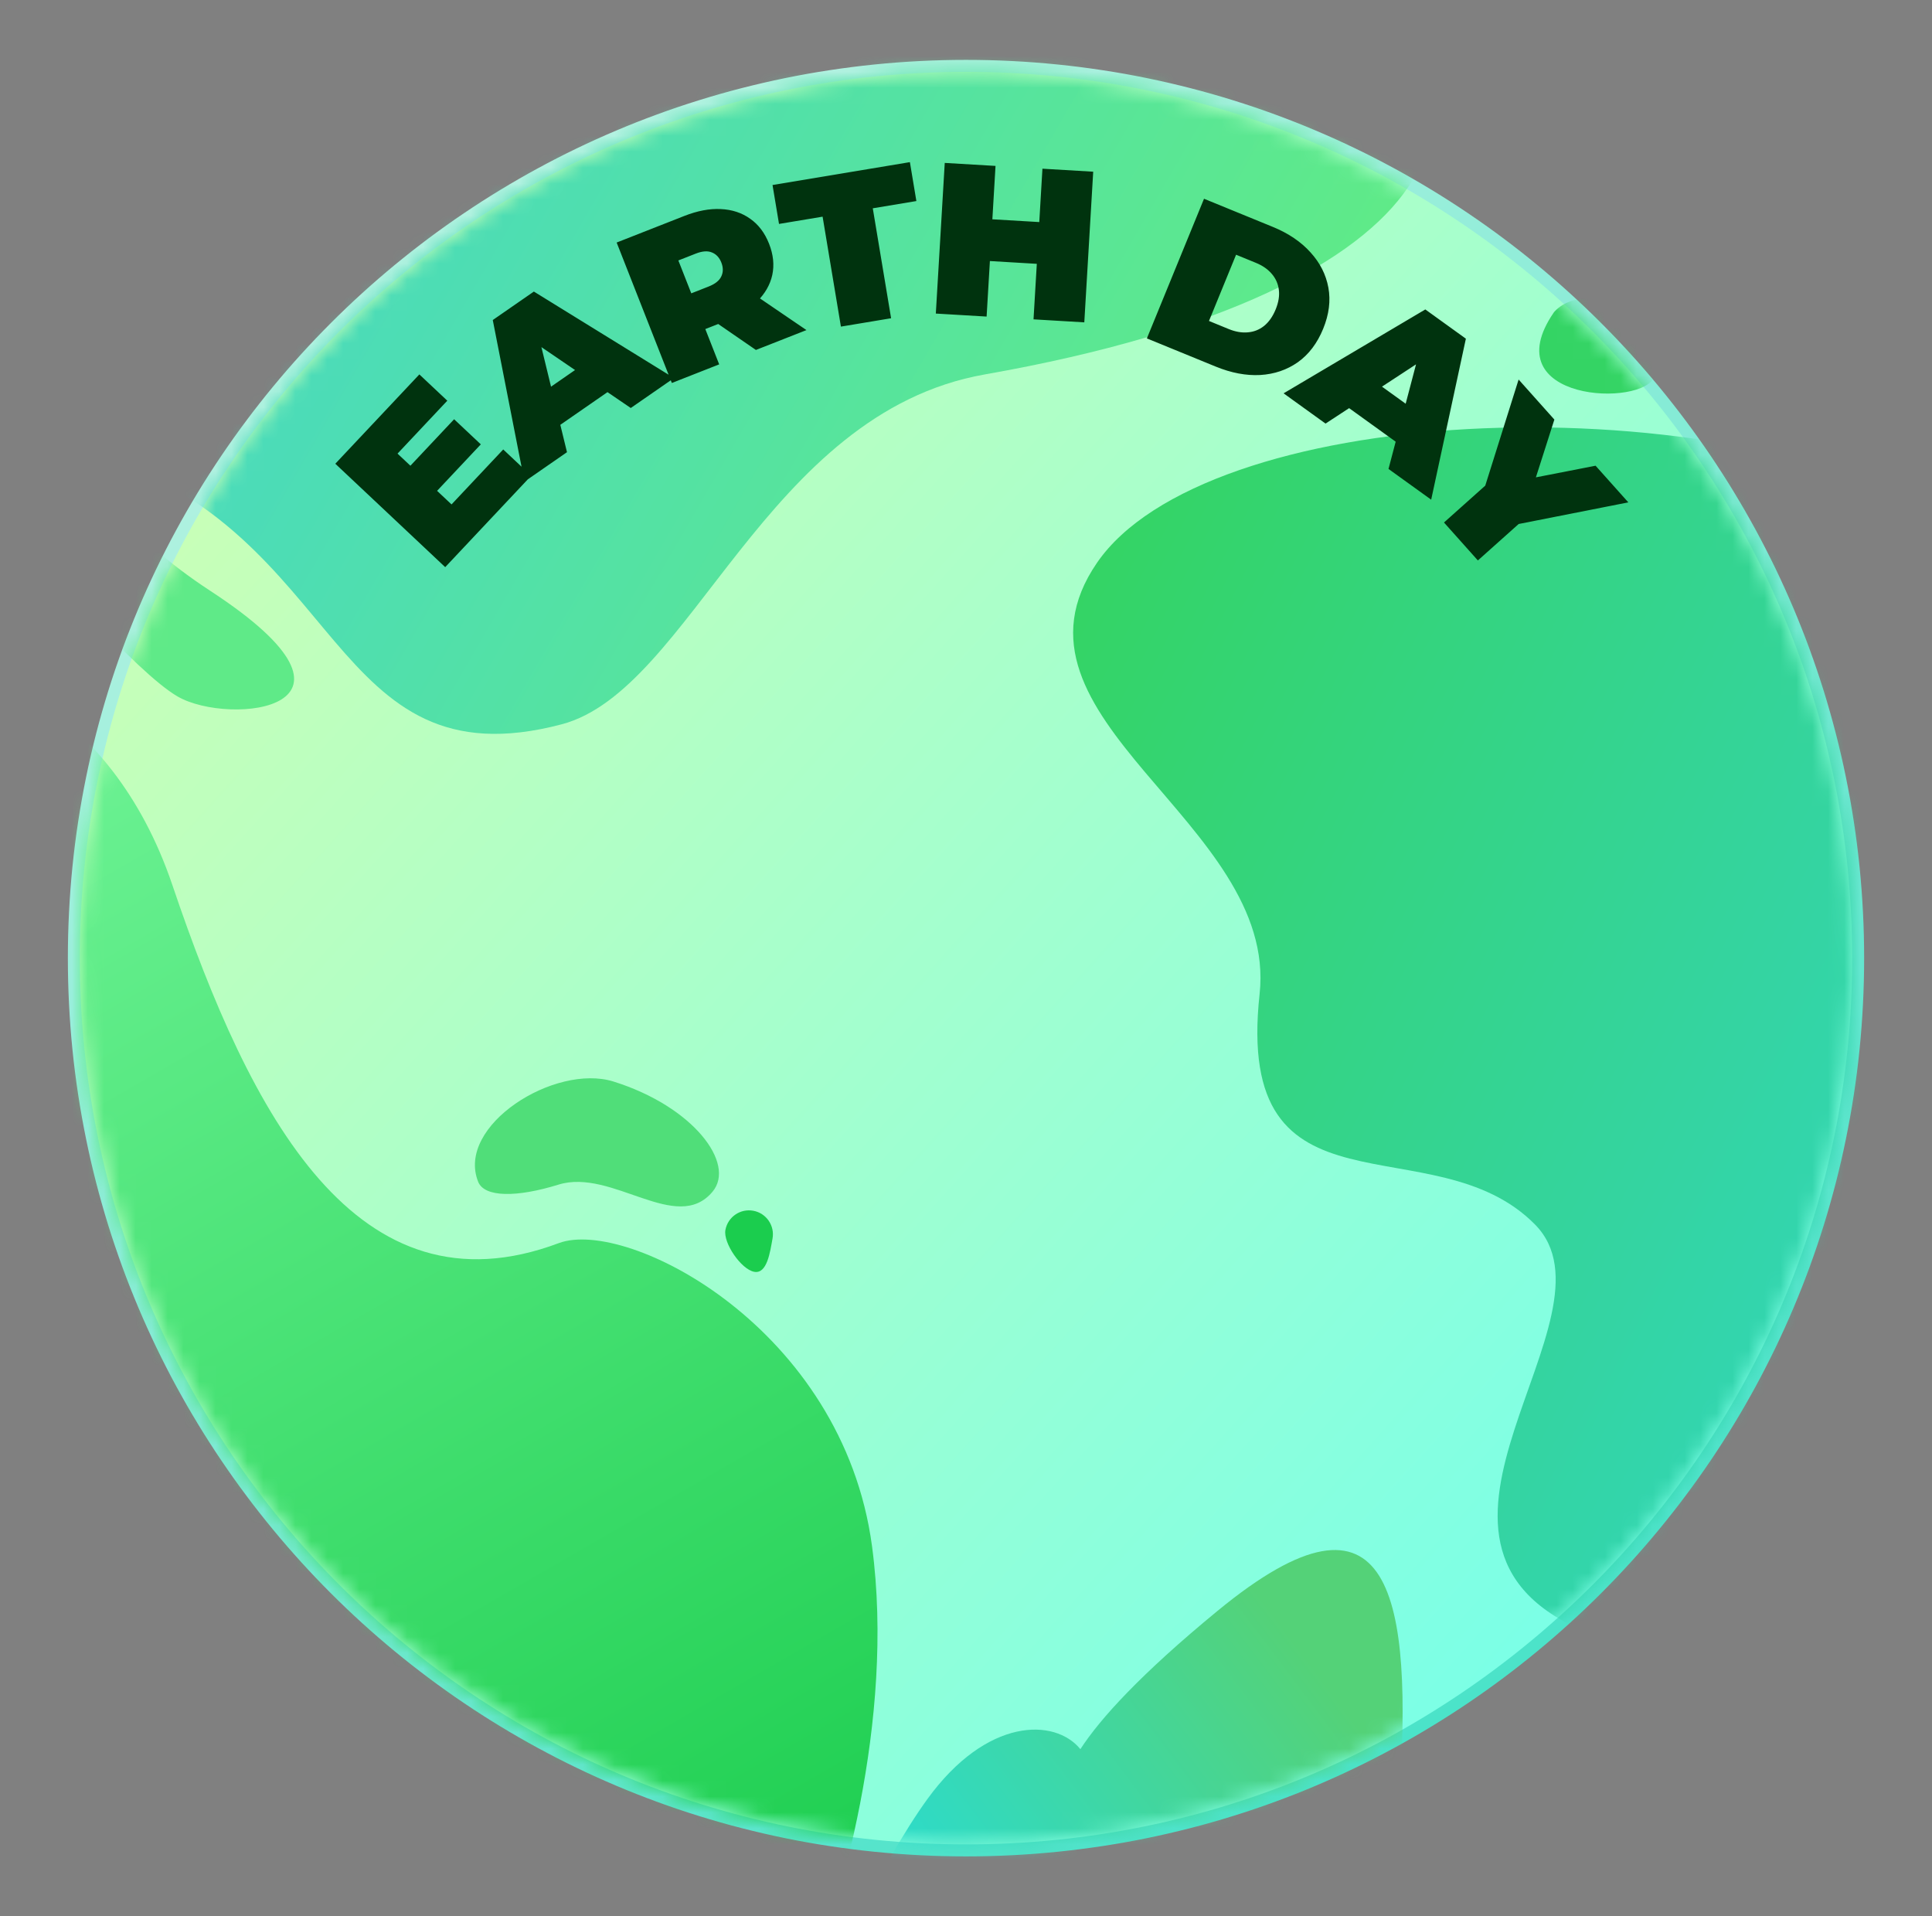 <svg width="121" height="120" viewBox="0 0 121 120" fill="none" xmlns="http://www.w3.org/2000/svg">
<rect x="0" y="0" width="121" height="120" fill="#808080" stroke="none"/>
<path d="M60.5 4.125C91.359 4.125 116.375 29.141 116.375 60C116.375 90.859 91.359 115.875 60.5 115.875C29.641 115.875 4.625 90.859 4.625 60C4.625 29.141 29.641 4.125 60.5 4.125Z" fill="url(#paint0_linear_2729_13627)" stroke="url(#paint1_linear_2729_13627)" stroke-width="0.75"/>
<mask id="mask0_2729_13627" style="mask-type:alpha" maskUnits="userSpaceOnUse" x="4" y="4" width="113" height="112">
<path d="M32.75 108.064C6.205 92.739 -2.89 58.795 12.436 32.25C27.762 5.705 61.705 -3.39 88.25 11.935C114.795 27.261 123.89 61.205 108.564 87.75C93.239 114.295 59.295 123.39 32.75 108.064Z" fill="url(#paint2_linear_2729_13627)"/>
</mask>
<g mask="url(#mask0_2729_13627)">
<path d="M10.802 55.442C6.88 43.849 -2.162 40.987 -6.193 41.005C-8.805 53.482 -13.987 79.107 -13.827 81.785C-13.666 84.464 4.856 113.145 14.097 127.151L50.552 124.291C52.516 119.693 56.078 107.763 54.615 96.83C52.787 83.163 39.267 76.246 34.995 77.847C22.359 82.58 15.704 69.932 10.802 55.442Z" fill="url(#paint3_linear_2729_13627)"/>
<path d="M76.239 100.888C87.251 91.826 88.474 100.117 87.632 112.783C83.628 124.7 74.882 149.296 71.932 152.345C68.244 156.156 42.693 144.125 43.133 143.518C43.573 142.91 52.356 120.563 58.077 112.668C61.795 107.537 66.069 107.577 67.663 109.536C68.921 107.6 71.448 104.83 76.239 100.888Z" fill="url(#paint4_linear_2729_13627)"/>
<path d="M35.179 45.357C20.503 49.232 21.642 33.236 5.984 28.502L0.691 -3.975C15.204 -18.113 35.308 -12.592 48.239 -8.59C64.404 -3.588 69.807 -9.104 83.008 -1.483C95.417 5.682 91.571 18.184 61.685 23.446C47.915 25.871 43.288 43.216 35.179 45.357Z" fill="url(#paint5_linear_2729_13627)"/>
<path d="M13.205 37.023C1.889 29.624 7.862 25.278 6.563 24.528L-0.261 31.847C2.453 35.146 8.531 42.119 11.129 43.619C14.377 45.494 24.521 44.423 13.205 37.023Z" fill="#5FEA88"/>
<path d="M68.706 35.24C62.002 44.998 80.063 51.493 78.888 62.245C77.281 76.952 89.766 70.207 96.142 76.686C101.853 82.489 85.939 96.582 99.297 102.184C116.593 111.12 128.753 94.702 147.855 110.207C155.779 94.869 140.392 41.454 123.096 32.518C105.8 23.582 75.41 25.482 68.706 35.24Z" fill="url(#paint6_linear_2729_13627)"/>
<path d="M101.227 19.395C98.697 17.798 97.321 19.555 97.321 19.555C93.462 25.158 102.954 25.545 103.645 23.547C103.893 22.828 103.756 20.992 101.227 19.395Z" fill="#34D464"/>
<path d="M38.423 67.728C43.416 69.288 46.096 72.859 44.629 74.623C42.381 77.326 38.338 73.142 34.98 74.183C32.347 74.998 30.337 74.984 29.947 74.005C28.542 70.481 34.753 66.58 38.423 67.728Z" fill="#50DE79"/>
<path d="M47.236 79.643C46.421 79.493 45.281 77.836 45.432 77.022C45.583 76.207 46.365 75.669 47.18 75.82C47.994 75.97 48.533 76.753 48.382 77.567C48.231 78.382 48.05 79.794 47.236 79.643Z" fill="#1BCD4E"/>
</g>
<path d="M25.555 29.322L28.441 26.254L30.113 27.826L27.227 30.894L25.555 29.322ZM28.279 31.588L31.517 28.146L33.267 29.793L27.883 35.516L21 29.04L26.264 23.446L28.014 25.092L24.897 28.406L28.279 31.588ZM32.847 30.162L30.862 20.041L33.436 18.258L42.213 23.674L39.505 25.55L32.477 20.762L33.498 20.054L35.51 28.317L32.847 30.162ZM33.929 27.409L33.288 25.061L36.861 22.586L38.834 24.011L33.929 27.409ZM42.077 23.983L38.621 15.188L42.856 13.524C43.677 13.201 44.437 13.057 45.137 13.092C45.846 13.123 46.462 13.325 46.986 13.7C47.507 14.066 47.901 14.588 48.167 15.266C48.434 15.945 48.501 16.595 48.368 17.218C48.233 17.832 47.914 18.387 47.413 18.884C46.92 19.377 46.264 19.785 45.443 20.108L42.854 21.125L43.695 19.388L45.042 22.818L42.077 23.983ZM47.342 21.915L43.922 19.56L47.063 18.325L50.508 20.671L47.342 21.915ZM43.823 19.714L41.975 18.888L44.375 17.945C44.786 17.784 45.051 17.573 45.172 17.314C45.3 17.05 45.302 16.759 45.177 16.441C45.052 16.123 44.852 15.911 44.579 15.806C44.314 15.697 43.976 15.723 43.566 15.885L41.166 16.828L41.957 14.965L43.823 19.714ZM52.666 20.453L51.519 13.568L48.789 14.023L48.383 11.586L56.986 10.153L57.392 12.59L54.662 13.044L55.809 19.929L52.666 20.453ZM65.287 10.564L68.467 10.752L67.909 20.186L64.729 19.998L65.287 10.564ZM61.791 19.824L58.61 19.636L59.169 10.202L62.349 10.39L61.791 19.824ZM65.15 16.534L61.781 16.334L61.936 13.72L65.305 13.919L65.15 16.534ZM71.828 21.192L75.407 12.446L79.718 14.21C80.692 14.609 81.477 15.139 82.072 15.8C82.67 16.454 83.044 17.19 83.195 18.01C83.346 18.831 83.237 19.69 82.869 20.59C82.497 21.498 81.968 22.196 81.283 22.683C80.6 23.163 79.815 23.43 78.927 23.484C78.043 23.531 77.113 23.355 76.139 22.956L71.828 21.192ZM75.718 20.099L76.954 20.606C77.371 20.776 77.766 20.845 78.139 20.813C78.52 20.784 78.861 20.652 79.162 20.415C79.467 20.17 79.711 19.823 79.895 19.373C80.076 18.932 80.142 18.521 80.093 18.141C80.044 17.761 79.894 17.428 79.642 17.14C79.398 16.855 79.069 16.628 78.652 16.458L77.415 15.951L75.718 20.099ZM80.39 24.631L89.266 19.378L91.807 21.209L89.634 31.291L86.961 29.366L89.126 21.142L90.134 21.868L83.018 26.525L80.39 24.631ZM83.346 24.731L85.345 23.342L88.871 25.883L88.187 28.219L83.346 24.731ZM90.436 32.72L93.527 29.959L92.593 31.771L95.11 23.767L97.349 26.274L95.608 31.721L94.304 30.261L99.93 29.164L101.981 31.459L93.762 33.08L95.649 32.335L92.558 35.096L90.436 32.72Z" fill="#00330E"/>
<defs>
<linearGradient id="paint0_linear_2729_13627" x1="116" y1="116.25" x2="-0.692" y2="10.799" gradientUnits="userSpaceOnUse">
<stop stop-color="#6BFFF0"/>
<stop offset="1" stop-color="#D8FFAE"/>
</linearGradient>
<linearGradient id="paint1_linear_2729_13627" x1="44" y1="4.5" x2="112.25" y2="115.5" gradientUnits="userSpaceOnUse">
<stop stop-color="#B4F2E1"/>
<stop offset="1" stop-color="#3AE0C5"/>
</linearGradient>
<linearGradient id="paint2_linear_2729_13627" x1="136.727" y1="39.575" x2="-15.726" y2="80.425" gradientUnits="userSpaceOnUse">
<stop offset="0.25" stop-color="#F48DAD"/>
<stop offset="1" stop-color="#F2497D"/>
</linearGradient>
<linearGradient id="paint3_linear_2729_13627" x1="43.635" y1="128.284" x2="-6.615" y2="41.248" gradientUnits="userSpaceOnUse">
<stop stop-color="#1BCD4E"/>
<stop offset="1" stop-color="#75F69B"/>
</linearGradient>
<linearGradient id="paint4_linear_2729_13627" x1="78.003" y1="98.686" x2="56.435" y2="114.934" gradientUnits="userSpaceOnUse">
<stop stop-color="#54D278"/>
<stop offset="1" stop-color="#2EDBC7"/>
</linearGradient>
<linearGradient id="paint5_linear_2729_13627" x1="75.508" y1="33.738" x2="3.065" y2="-8.087" gradientUnits="userSpaceOnUse">
<stop stop-color="#5FEA88"/>
<stop offset="1" stop-color="#41D4D2"/>
</linearGradient>
<linearGradient id="paint6_linear_2729_13627" x1="63.828" y1="42.905" x2="157.597" y2="91.351" gradientUnits="userSpaceOnUse">
<stop stop-color="#34D464"/>
<stop offset="1" stop-color="#33D5E6"/>
</linearGradient>
</defs>
</svg>
